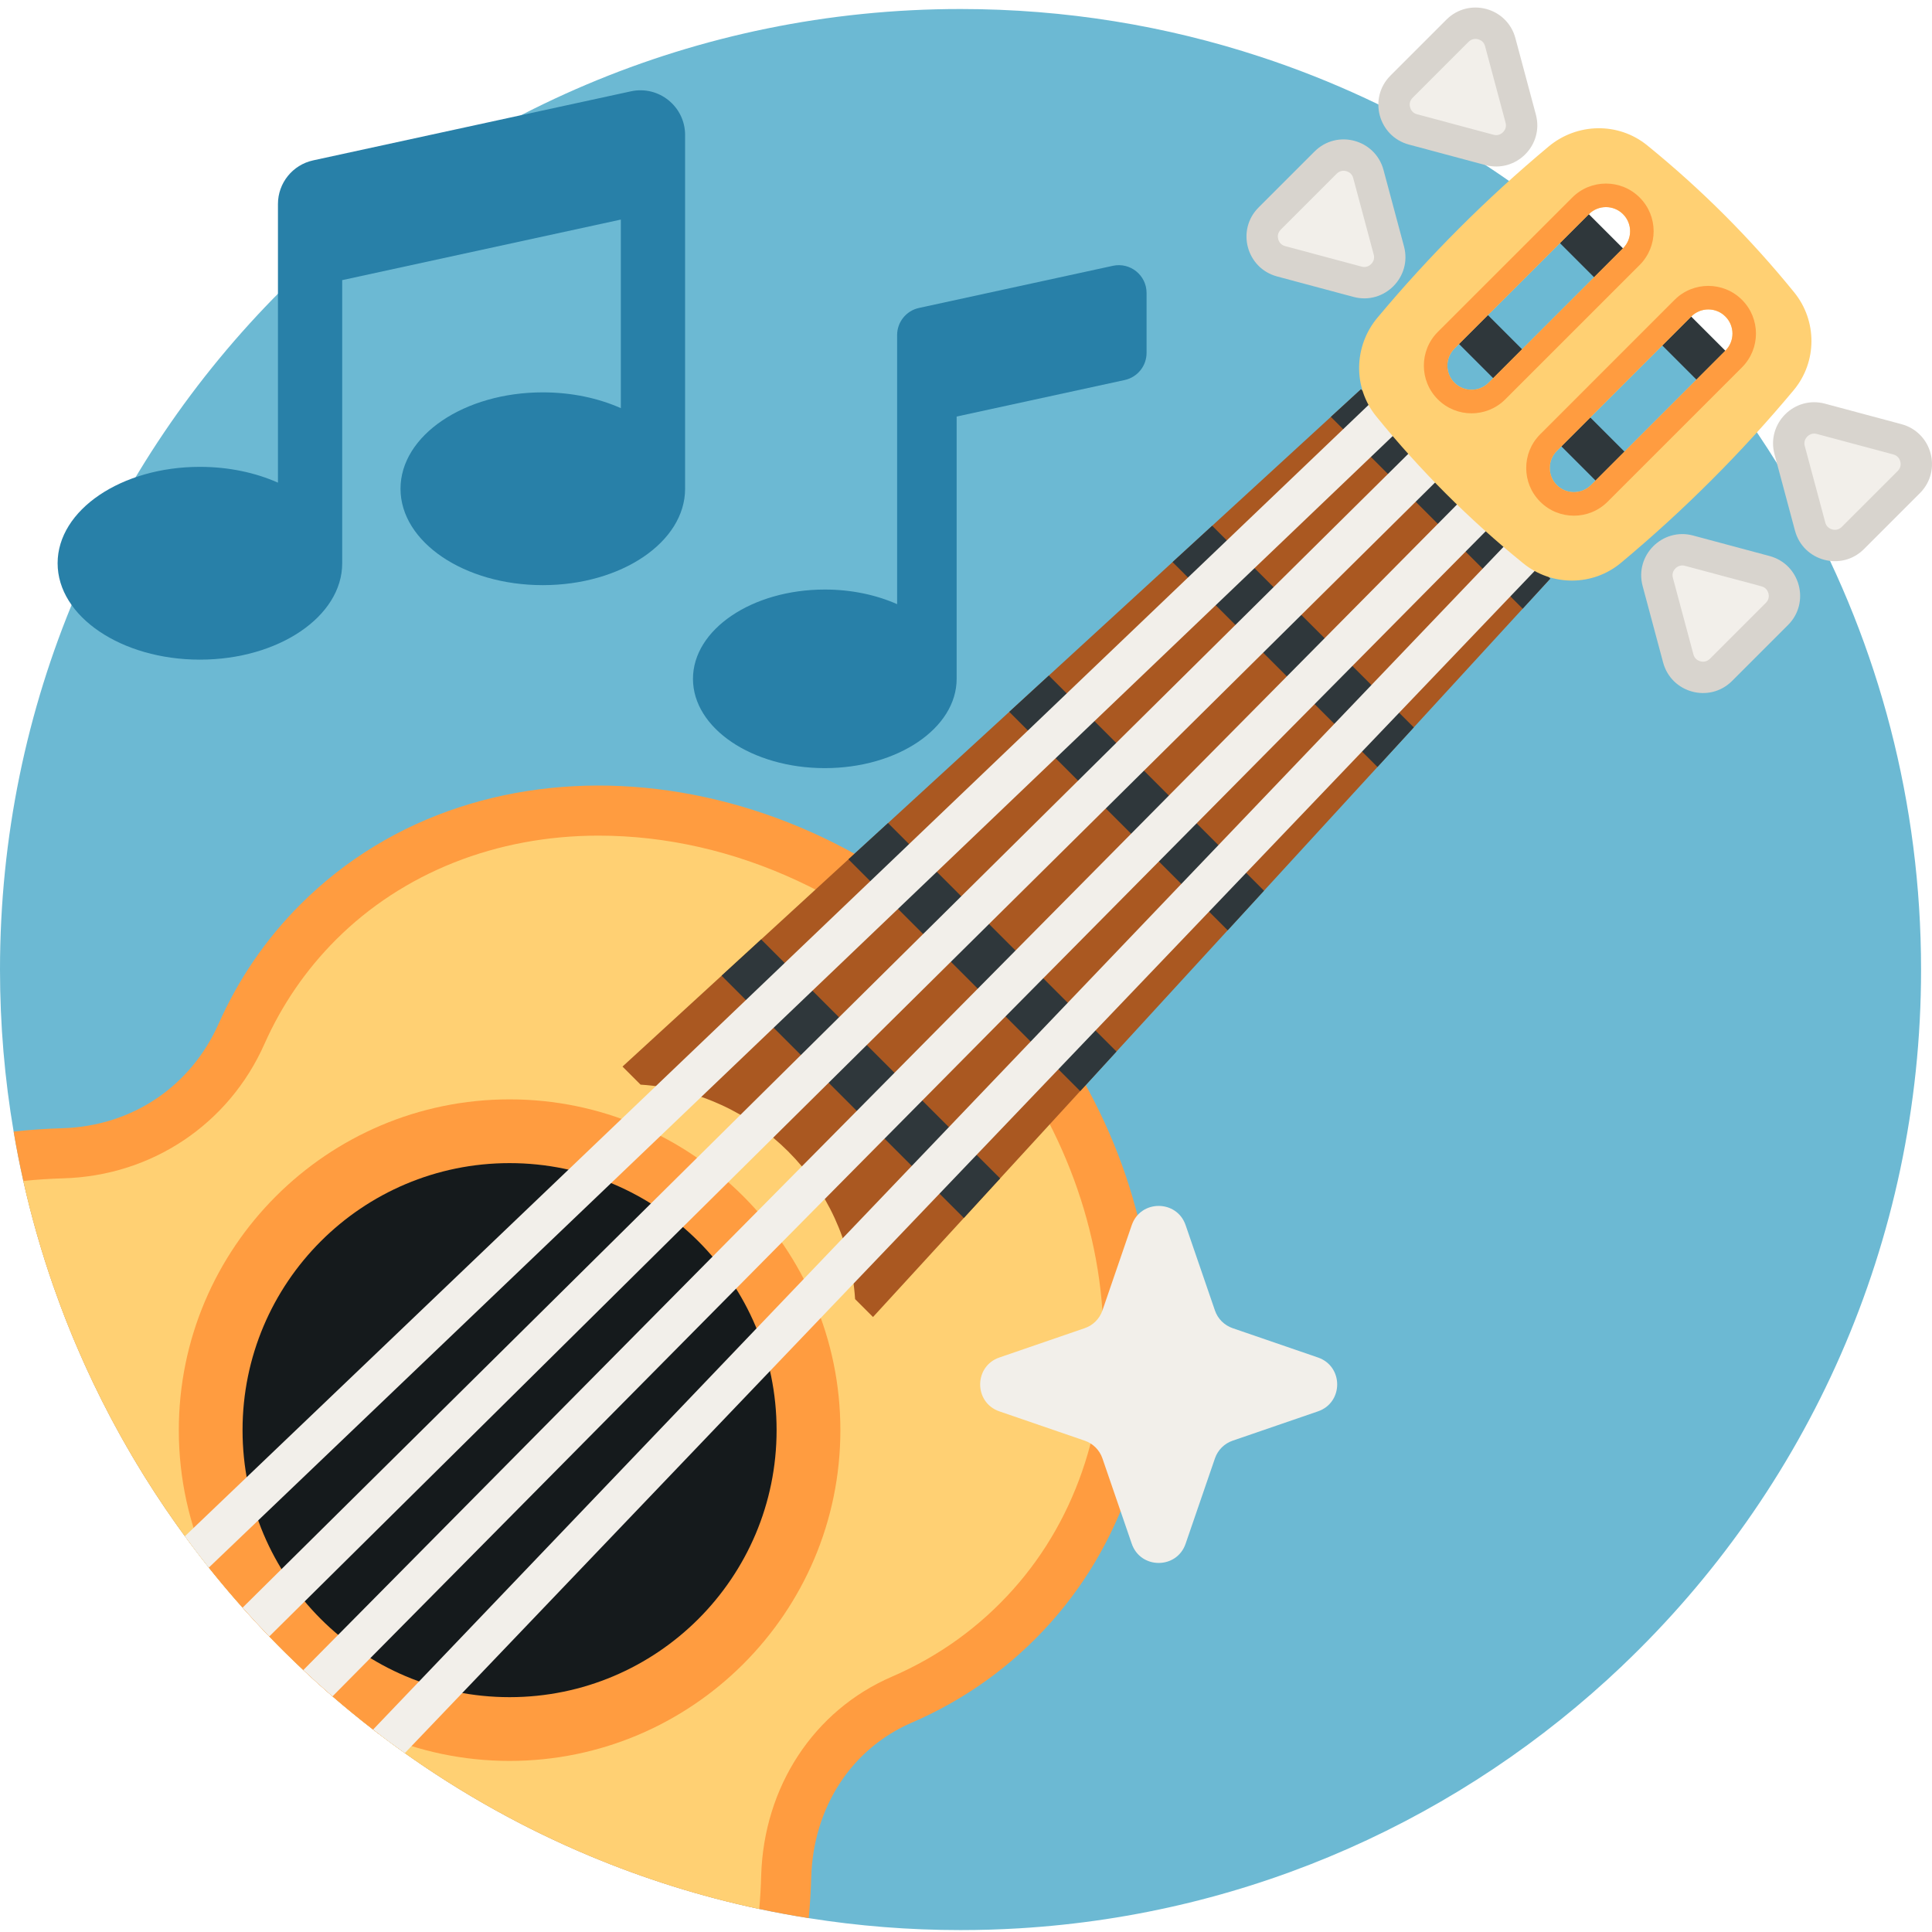 <svg height="511pt" viewBox="0 -1 511.999 511" width="511pt" xmlns="http://www.w3.org/2000/svg"><path d="m509.102 255.445c0 72.613-30.402 138.121-79.184 184.488v.012c-42.148 40.086-98.016 65.859-159.844 69.582-5.133.309-10.309.465-15.523.465-13.695 0-27.129-1.078-40.23-3.168-4.406-.695-8.777-1.508-13.113-2.43-15.531-3.305-30.543-8.043-44.891-14.047-17.414-7.293-33.84-16.457-49.031-27.266-2.328-1.641-4.625-3.332-6.887-5.07-.512-.371-1.02-.766-1.527-1.16-3.668-2.84-7.254-5.777-10.754-8.801-2.629-2.277-5.207-4.594-7.73-6.973-3.086-2.887-6.102-5.859-9.031-8.902-2.41-2.496-4.766-5.039-7.062-7.637-2.516-2.809-4.957-5.684-7.336-8.605-.539-.664-1.082-1.34-1.621-2.004-.012-.02-.031-.031-.043-.051-2.148-2.703-4.246-5.465-6.293-8.262-14.703-20.082-26.527-42.41-34.879-66.348-3.148-9.051-5.809-18.328-7.938-27.805-.969-4.32-1.832-8.684-2.566-13.082-2.379-13.961-3.617-28.309-3.617-42.938 0-140.586 113.965-254.551 254.551-254.551 27.762 0 54.484 4.434 79.492 12.664 38.027 12.477 72.094 33.695 99.855 61.258 17.371 17.246 32.27 36.977 44.117 58.629 19.82 36.219 31.086 77.801 31.086 122zm0 0" fill="#6cb9d3"/><path d="m406.527 56.059 7.66-7.66 50.023 50.023-7.66 7.66zm0 0" fill="#2f373b"/><path d="m379.785 82.801 7.66-7.66 50.023 50.023-7.66 7.66zm0 0" fill="#2f373b"/><path d="m278.457 428.484c-10.492 11.762-23.043 20.582-36.812 26.527-16.113 6.949-26.129 22.617-26.66 40.977-.102 3.637-.32 7.254-.664 10.836-4.406-.695-8.777-1.508-13.113-2.43-15.531-3.305-30.543-8.043-44.891-14.047-38.996-16.332-73.062-42.078-99.359-74.414-18.422-22.648-33.031-48.539-42.836-76.664-3.148-9.051-5.809-18.328-7.938-27.805-.969-4.32-1.832-8.684-2.566-13.082 4.238-.465 8.508-.758 12.809-.883 18.805-.539 34.223-11.293 41.52-27.719 5.152-11.594 12.363-22.309 21.684-31.617 48.094-48.094 133.215-40.375 186.816 18.289 47.328 51.793 52.531 126.629 12.012 172.031zm0 0" fill="#ff9c40"/><path d="m268.555 419.645c-8.945 10.027-19.762 17.816-32.164 23.18-20.719 8.934-33.996 29.164-34.672 52.789-.082 2.961-.25 5.891-.512 8.781-15.531-3.305-30.543-8.043-44.891-14.047-38.996-16.332-73.062-42.078-99.359-74.414-18.422-22.648-33.031-48.539-42.836-76.664-3.148-9.051-5.809-18.328-7.938-27.805 3.5-.363 7.055-.59 10.629-.695 23.395-.676 43.812-14.316 53.266-35.598 4.613-10.379 10.984-19.664 18.941-27.625 17.789-17.797 42.516-27.594 69.613-27.594 35.895 0 71.617 16.57 98.004 45.453 20.887 22.848 33.488 51.391 35.516 80.387 1.984 28.355-6.402 54.59-23.598 73.852zm0 0" fill="#ffd073"/><path d="m231.355 347.523-4.746-4.746c-1.965-30.496-26.34-54.887-56.852-56.836l-4.789-4.789 26.258-24.082 10.484-9.617 23.133-21.223 10.492-9.609 32.125-29.469 10.492-9.625 32.789-30.07 10.492-9.621 31.457-28.859 7.98-7.316 50.16 50.176-7.309 7.973-28.859 31.457-9.621 10.492-30.07 32.785-9.625 10.492-29.469 32.129-9.609 10.488-21.223 23.137-9.617 10.484zm0 0" fill="#aa5821"/><path d="m222.707 377.504c0 48.332-39.328 87.656-87.66 87.656-12.301 0-24.02-2.543-34.648-7.148-.512-.371-1.02-.766-1.527-1.16-3.668-2.84-7.254-5.777-10.754-8.801-2.629-2.277-5.207-4.594-7.73-6.973-3.086-2.887-6.102-5.859-9.031-8.902-2.41-2.496-4.766-5.039-7.062-7.637-2.516-2.809-4.957-5.684-7.336-8.605-.539-.664-1.082-1.34-1.621-2.004-.012-.02-.031-.031-.043-.051-5.078-11.086-7.906-23.41-7.906-36.375 0-48.336 39.328-87.66 87.66-87.66s87.66 39.324 87.66 87.66zm0 0" fill="#ff9c40"/><g fill="#2f373b"><path d="m403.523 159.809-50.832-50.832 7.977-7.32 50.164 50.18zm0 0"/><path d="m365.043 201.758-54.301-54.301 10.492-9.625 53.43 53.434zm0 0"/><path d="m325.348 245.035-57.887-57.883 10.492-9.625 57.02 57.02zm0 0"/><path d="m286.27 287.656-61.426-61.43 10.492-9.609 60.543 60.547zm0 0"/><path d="m255.43 321.273-64.203-64.203 10.484-9.617 63.332 63.336zm0 0"/></g><path d="m205.805 377.5c0 39.082-31.68 70.766-70.762 70.766s-70.766-31.684-70.766-70.766c0-39.078 31.684-70.762 70.766-70.762s70.762 31.684 70.762 70.762zm0 0" fill="#151a1c"/><path d="m373.711 109.633-318.375 304.297c-2.16-2.723-4.281-5.496-6.336-8.312l317.543-303.496zm0 0" fill="#f2efea"/><path d="m410.375 145.965-303.09 317.117c-2.848-2.016-5.652-4.094-8.414-6.23l304.004-318.066zm0 0" fill="#f2efea"/><path d="m385.473 121.258-314.117 310.918c-2.41-2.496-4.766-5.039-7.062-7.637l313.863-310.668zm0 0" fill="#f2efea"/><path d="m398.625 134.34-310.508 313.711c-2.629-2.277-5.207-4.594-7.73-6.973l310.852-314.051zm0 0" fill="#f2efea"/><path d="m475.488 75.992c-11.645-14.348-24.633-27.336-38.98-38.984-7.629-6.191-18.578-5.973-26.121.332-16.477 13.758-31.594 28.883-45.352 45.352-6.305 7.543-6.523 18.496-.332 26.133 11.648 14.336 24.633 27.336 38.98 38.969 7.543 6.121 18.422 6.102 25.883-.133 16.645-13.883 31.906-29.145 45.789-45.777 6.223-7.473 6.254-18.348.133-25.891zm-80.988 23.938c-2.492 2.492-6.555 2.492-9.059 0-2.496-2.496-2.496-6.559 0-9.062l35.625-35.613c2.496-2.496 6.559-2.496 9.051 0 2.504 2.492 2.504 6.555 0 9.047zm62.746-8.5-35.617 35.629c-2.504 2.492-6.566 2.492-9.059 0-2.496-2.496-2.496-6.559 0-9.062l35.625-35.617c2.492-2.504 6.555-2.504 9.051 0 2.504 2.496 2.504 6.559 0 9.051zm0 0" fill="#ffd073"/><path d="m434.531 50.848c-4.934-4.934-12.934-4.934-17.867 0l-35.629 35.617c-4.934 4.934-4.934 12.934 0 17.871 4.934 4.934 12.938 4.934 17.871 0l35.625-35.617c2.465-2.465 3.699-5.703 3.699-8.938 0-3.23-1.234-6.473-3.699-8.934zm-4.414 13.453-35.617 35.629c-2.492 2.492-6.555 2.492-9.059 0-2.496-2.496-2.496-6.559 0-9.062l35.625-35.613c2.496-2.496 6.559-2.496 9.051 0 2.504 2.492 2.504 6.555 0 9.047zm0 0" fill="#ff9c40"/><path d="m461.648 77.965c-4.934-4.934-12.934-4.934-17.867 0l-35.617 35.625c-4.938 4.938-4.938 12.938 0 17.871 4.934 4.938 12.934 4.938 17.871 0l35.613-35.613c2.465-2.477 3.699-5.707 3.699-8.938 0-3.242-1.234-6.484-3.699-8.945zm-4.402 13.465-35.617 35.629c-2.504 2.492-6.566 2.492-9.059 0-2.496-2.496-2.496-6.559 0-9.062l35.625-35.617c2.492-2.504 6.555-2.504 9.051 0 2.504 2.496 2.504 6.559 0 9.051zm0 0" fill="#ff9c40"/><path d="m407.02 28.859-5.426-20.254c-2.176-8.125-12.332-10.848-18.281-4.898l-14.828 14.828c-5.945 5.949-3.227 16.102 4.898 18.281l20.254 5.426c8.125 2.176 15.559-5.258 13.383-13.383zm0 0" fill="#d8d4ce"/><path d="m396.516 34.312c-.234 0-.477-.031-.727-.102l-20.254-5.426c-1.27-.34-1.703-1.305-1.848-1.848-.148-.547-.254-1.598.676-2.527l14.824-14.828c.516-.512 1.121-.77 1.809-.77.207 0 2.062.055 2.566 1.945l5.426 20.254c.223.828.078 1.586-.43 2.246-.508.66-1.27 1.055-2.043 1.055zm0 0" fill="#f2efea"/><path d="m372.074 63.805-5.426-20.254c-2.176-8.125-12.332-10.848-18.281-4.898l-14.828 14.828c-5.949 5.945-3.227 16.102 4.898 18.281l20.254 5.426c8.125 2.176 15.562-5.258 13.383-13.383zm0 0" fill="#d8d4ce"/><path d="m361.57 69.258c-.234 0-.477-.035-.727-.102l-20.254-5.426c-1.27-.34-1.703-1.305-1.848-1.848-.148-.547-.254-1.598.676-2.527l14.828-14.828c.512-.512 1.117-.77 1.805-.77.211 0 2.062.055 2.57 1.945l5.426 20.254c.223.828.078 1.582-.434 2.246-.508.66-1.27 1.055-2.043 1.055zm0 0" fill="#f2efea"/><path d="m483.641 105.48 20.254 5.426c8.125 2.176 10.844 12.332 4.898 18.281l-14.828 14.828c-5.949 5.949-16.105 3.227-18.281-4.898l-5.426-20.254c-2.176-8.125 5.258-15.562 13.383-13.383zm0 0" fill="#d8d4ce"/><path d="m486.281 138.91c-.207 0-2.059-.055-2.566-1.945l-5.43-20.258c-.219-.828-.074-1.582.434-2.246.508-.66 1.27-1.055 2.043-1.055.234 0 .477.035.727.102l20.254 5.426c1.27.34 1.703 1.305 1.852 1.848.145.547.25 1.598-.676 2.527l-14.828 14.824c-.516.516-1.121.777-1.809.777zm0 0" fill="#f2efea"/><path d="m448.695 140.422 20.254 5.43c8.125 2.176 10.844 12.332 4.898 18.277l-14.828 14.828c-5.949 5.949-16.102 3.227-18.281-4.898l-5.426-20.254c-2.176-8.125 5.258-15.559 13.383-13.383zm0 0" fill="#d8d4ce"/><path d="m451.34 173.852c-.211 0-2.062-.051-2.57-1.941l-5.43-20.254c-.219-.828-.074-1.586.434-2.25.508-.66 1.273-1.055 2.043-1.055.234 0 .477.035.727.102l20.254 5.426c1.27.34 1.703 1.305 1.852 1.848.145.547.25 1.598-.676 2.527l-14.828 14.828c-.516.512-1.121.77-1.805.77zm0 0" fill="#f2efea"/><path d="m326.656 380.297 22.617-7.77c6.793-2.336 6.793-11.941 0-14.277l-22.617-7.773c-2.199-.754-3.93-2.484-4.684-4.684l-7.773-22.617c-2.336-6.793-11.941-6.793-14.277 0l-7.77 22.617c-.758 2.199-2.484 3.93-4.688 4.684l-22.617 7.773c-6.793 2.336-6.793 11.941 0 14.277l22.617 7.77c2.203.758 3.93 2.484 4.688 4.688l7.77 22.617c2.336 6.793 11.941 6.793 14.277 0l7.773-22.617c.754-2.203 2.484-3.93 4.684-4.688zm0 0" fill="#f2efea"/><path d="m303.852 76.137v15.879c0 3.465-2.414 6.457-5.797 7.195l-44.535 9.676v69.516c0 13.066-15.645 23.66-34.938 23.66s-34.938-10.594-34.938-23.66c0-13.074 15.645-23.668 34.938-23.668 7.082 0 13.66 1.43 19.164 3.875v-71.305c0-3.465 2.414-6.461 5.797-7.195l51.383-11.168c4.59-.996 8.926 2.5 8.926 7.195zm0 0" fill="#2880a8"/><path d="m73.66 52.574v73.836c-5.941-2.645-13.043-4.188-20.68-4.188-20.828 0-37.711 11.438-37.711 25.547 0 14.105 16.883 25.543 37.711 25.543 20.824 0 37.707-11.438 37.707-25.543v-75.031l73.84-16.047v49.973c-5.938-2.641-13.039-4.184-20.68-4.184-20.824 0-37.707 11.434-37.707 25.543 0 14.109 16.883 25.547 37.707 25.547 20.828 0 37.711-11.438 37.711-25.547v-93.75c0-7.551-6.977-13.172-14.352-11.57l-84.223 18.301c-5.441 1.184-9.324 6-9.324 11.57zm0 0" fill="#2880a8"/></svg>